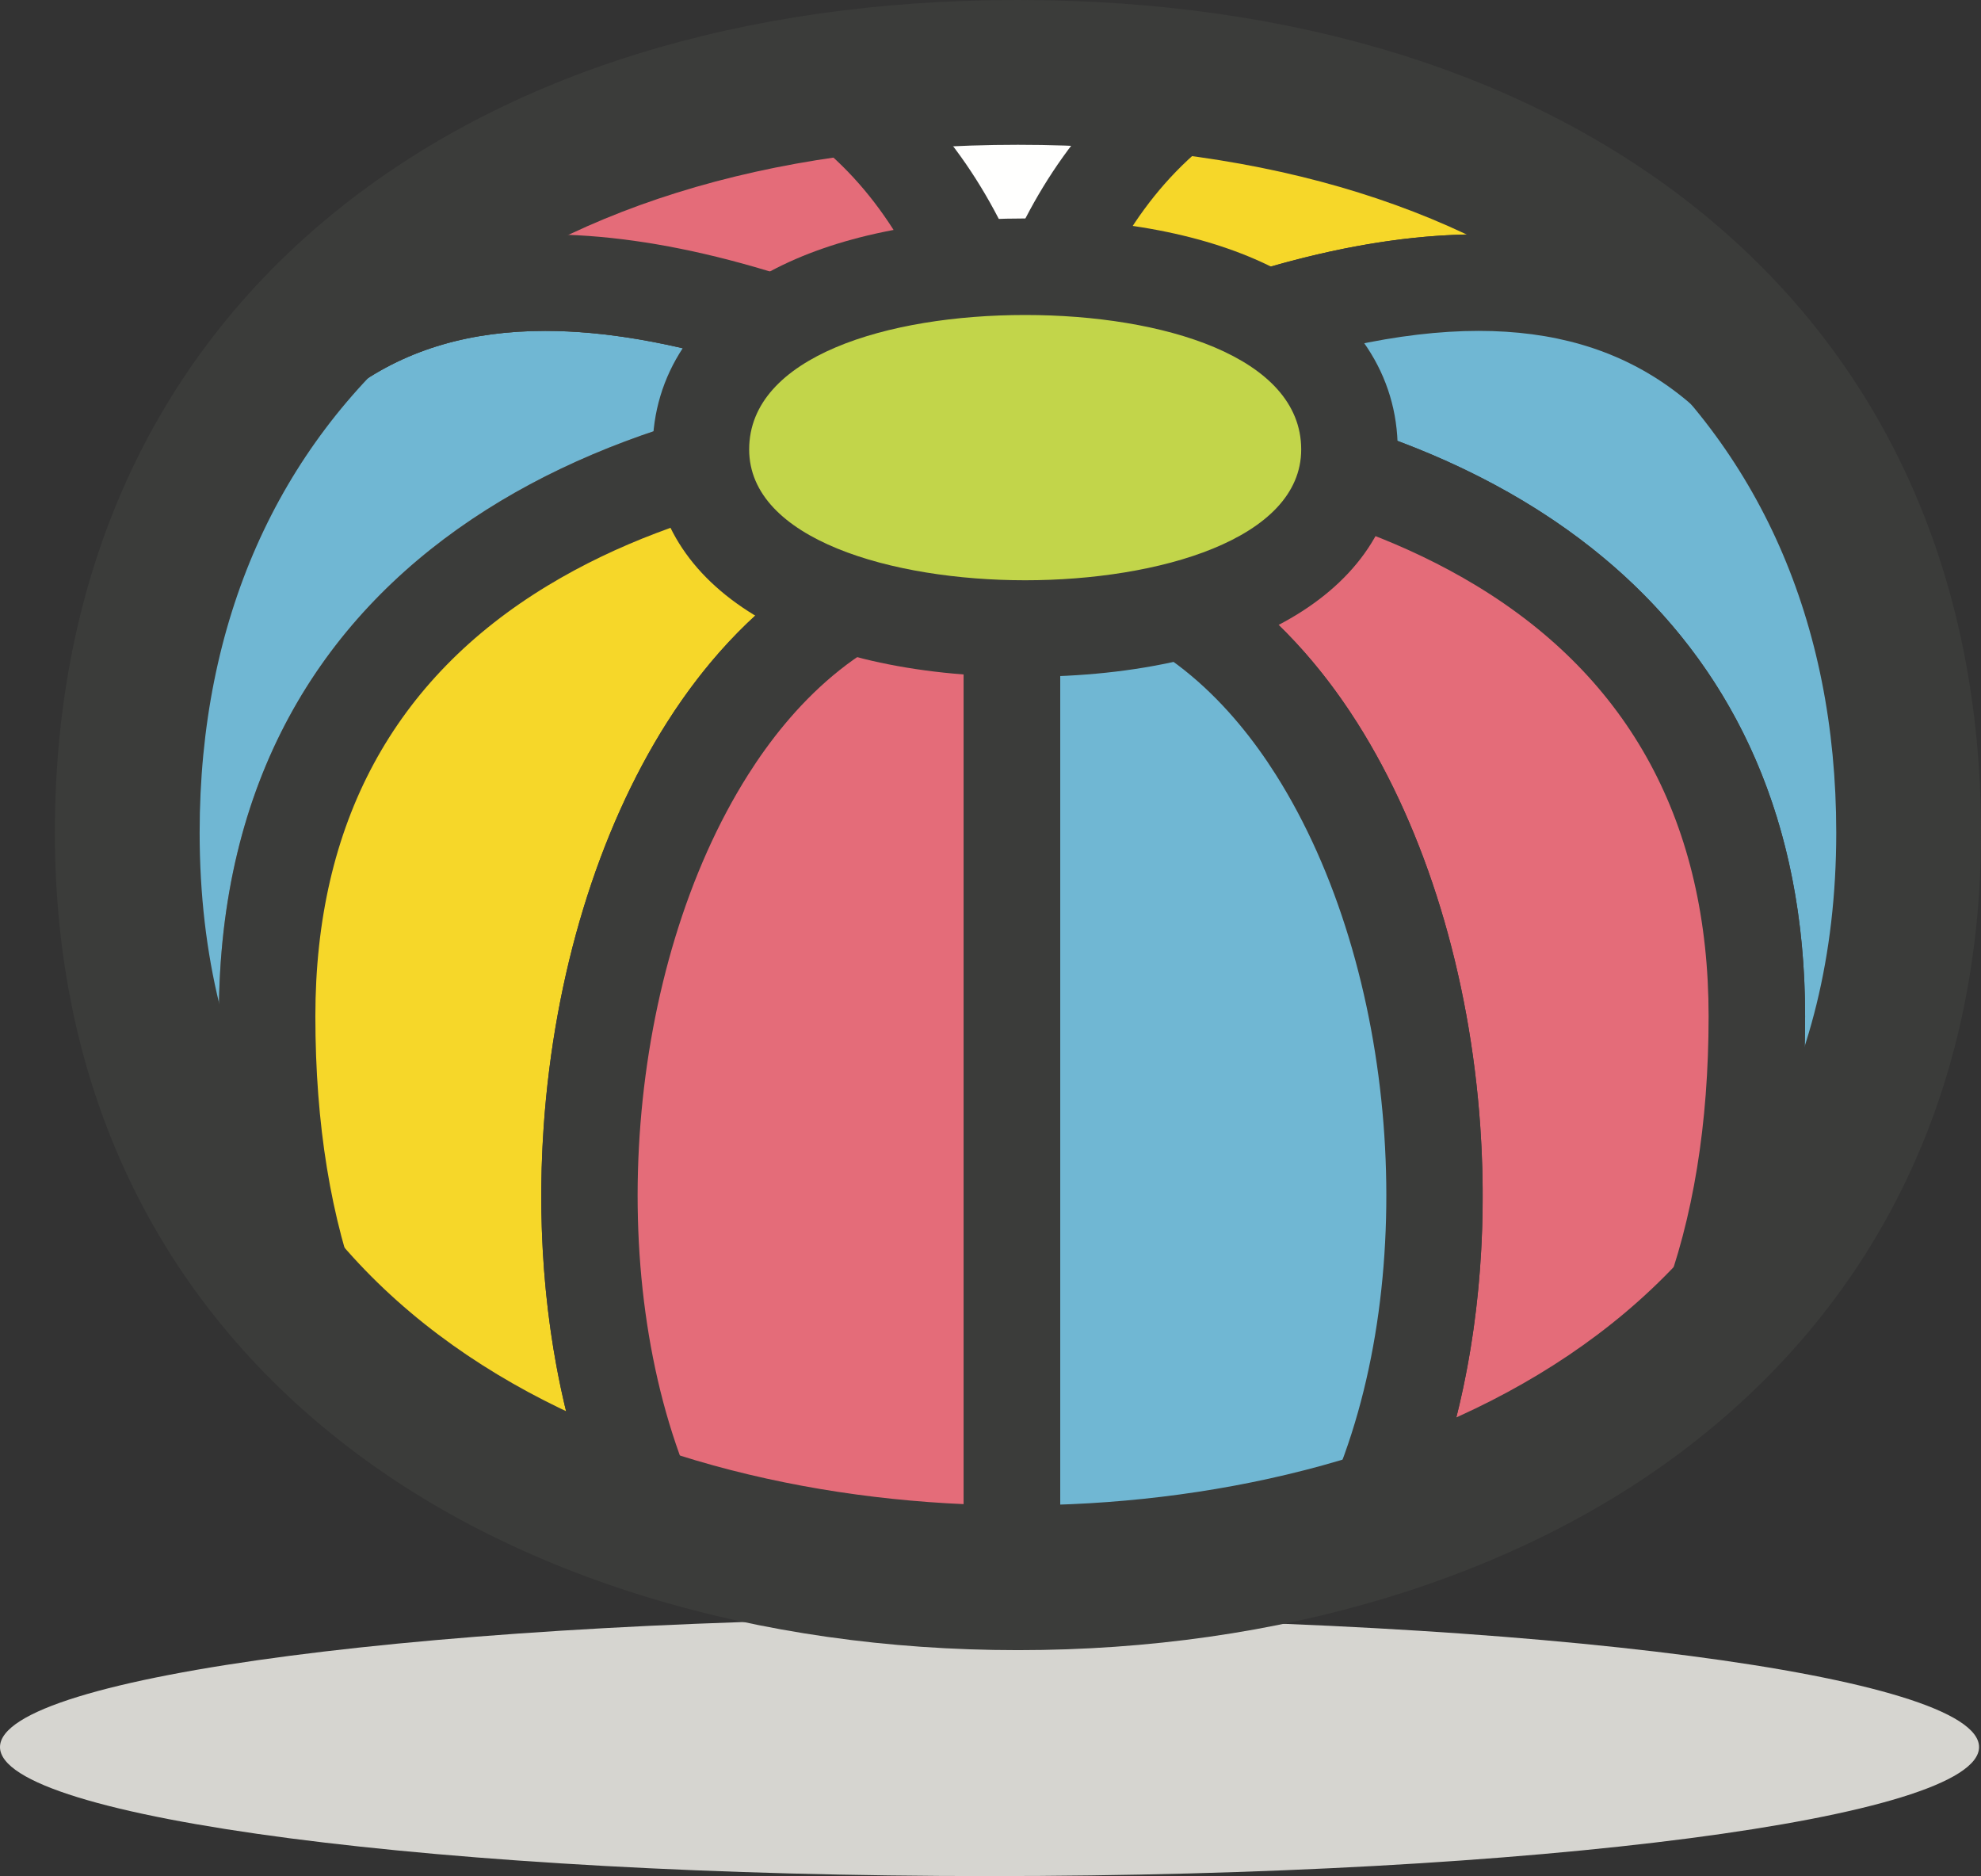 <?xml version="1.0" encoding="UTF-8"?>
<!DOCTYPE svg PUBLIC "-//W3C//DTD SVG 1.1//EN" "http://www.w3.org/Graphics/SVG/1.1/DTD/svg11.dtd">
<svg version="1.1" xmlns="http://www.w3.org/2000/svg" xmlns:xlink="http://www.w3.org/1999/xlink" x="0" y="0" width="410.552" height="388.729" viewBox="0, 0, 410.552, 388.729">
  <rect x="0" y="0" width="410.552" height="388.729" fill="#333333" stroke="none"/>
  <g id="Layer_1" transform="translate(-582.885, -1877.354)">
    <g id="boll">
      <path d="M993.034,2239.349 C993.034,2254.114 901.219,2266.083 787.959,2266.083 C674.699,2266.083 582.885,2254.114 582.885,2239.349 C582.885,2224.579 674.699,2212.608 787.959,2212.608 C901.219,2212.608 993.034,2224.579 993.034,2239.349" fill="#D6D5D0"/>
      <path d="M620.298,1989.03 C642.529,1939.703 686.348,1910.946 792.613,1965.333 C792.613,1965.333 788.807,1919.062 753.021,1895.31 C689.932,1904.771 641.14,1936.853 620.298,1989.03" fill="#FFFFFE"/>
      <path d="M620.293,1999.032 C618.988,1999.032 617.663,1998.776 616.387,1998.233 C611.383,1996.107 608.994,1990.371 611.012,1985.321 C632.61,1931.251 682.517,1895.772 751.538,1885.421 C753.989,1885.051 756.487,1885.608 758.552,1886.977 C797.924,1913.11 802.408,1962.427 802.58,1964.513 C802.877,1968.13 801.191,1971.624 798.176,1973.644 C795.162,1975.661 791.289,1975.889 788.057,1974.235 C751.342,1955.444 720.335,1945.915 695.899,1945.915 C665.061,1945.915 643.935,1960.921 629.415,1993.139 C627.749,1996.834 624.11,1999.032 620.293,1999.032 z M695.899,1925.915 C719.44,1925.915 746.583,1932.96 778.446,1947.386 C774.272,1934.432 766.142,1917.504 750.577,1905.821 C727.77,1909.632 707.414,1916.48 689.938,1926.069 C691.895,1925.968 693.882,1925.915 695.899,1925.915" fill="#3B3C3A"/>
      <path d="M620.298,1989.03 C613.129,2006.974 609.26,2027.29 609.26,2049.885 C609.26,2092.826 624.341,2126.996 649.257,2152.16 C641.689,2133.342 638.242,2111.686 638.242,2087.944 C638.242,1990.549 728.145,1965.333 792.613,1965.333 C686.348,1910.946 642.529,1939.703 620.298,1989.03" fill="#70B7D3"/>
      <path d="M649.26,2162.16 C646.662,2162.16 644.086,2161.151 642.15,2159.196 C614.091,2130.857 599.26,2093.058 599.26,2049.885 C599.26,2026.561 603.214,2004.839 611.012,1985.32 C611.065,1985.186 611.122,1985.054 611.181,1984.921 C629.076,1945.217 656.787,1925.915 695.899,1925.915 C723.923,1925.915 757.049,1935.897 797.169,1956.431 C801.282,1958.536 803.418,1963.185 802.335,1967.677 C801.252,1972.168 797.233,1975.333 792.613,1975.333 C771.094,1975.333 729.983,1978.364 696.43,1998.671 C664.455,2018.021 648.242,2048.057 648.242,2087.944 C648.242,2111.095 651.705,2131.445 658.535,2148.429 C660.31,2152.847 658.727,2157.903 654.749,2160.517 C653.069,2161.621 651.158,2162.16 649.26,2162.16 z M629.504,1992.94 C622.706,2010.038 619.26,2029.195 619.26,2049.885 C619.26,2069.182 622.423,2086.882 628.706,2102.878 C628.396,2098.015 628.242,2093.036 628.242,2087.944 C628.242,2006.474 687.195,1968.701 752.827,1958.369 C731.137,1950.093 712.078,1945.915 695.899,1945.915 C665.125,1945.915 644.021,1960.861 629.504,1992.94" fill="#82837F"/>
      <path d="M638.242,2087.944 C638.242,2111.686 641.689,2133.342 649.257,2152.16 C667.76,2170.849 691.687,2184.569 718.892,2193.225 C684.614,2120.593 715.855,1993.371 792.613,1993.371 C792.613,1976.1 792.613,1965.333 792.613,1965.333 C728.145,1965.333 638.242,1990.549 638.242,2087.944" fill="#F6D729"/>
      <path d="M718.892,2203.226 C717.879,2203.226 716.857,2203.072 715.86,2202.755 C686.233,2193.328 661.433,2178.673 642.15,2159.196 C641.214,2158.25 640.475,2157.126 639.978,2155.89 C632.191,2136.524 628.242,2113.663 628.242,2087.944 C628.242,1990.17 713.151,1955.333 792.613,1955.333 C798.136,1955.333 802.613,1959.81 802.613,1965.333 L802.613,1993.371 C802.613,1998.893 798.136,2003.371 792.613,2003.371 C765.49,2003.371 747.927,2022.099 737.969,2037.81 C711.816,2079.071 707.409,2145.463 727.936,2188.958 C729.634,2192.556 729.038,2196.817 726.418,2199.811 C724.486,2202.018 721.726,2203.226 718.892,2203.226 z M657.8,2146.554 C670.027,2158.536 684.788,2168.417 701.867,2176.071 C696.19,2156.229 693.972,2133.737 695.564,2110.745 C697.74,2079.329 706.801,2049.625 721.076,2027.103 C736.814,2002.272 758.392,1987.263 782.613,1984.032 L782.613,1975.546 C759.847,1976.505 725.335,1981.179 696.43,1998.671 C664.455,2018.021 648.242,2048.057 648.242,2087.944 C648.242,2110.249 651.457,2129.954 657.8,2146.554" fill="#3B3C3A"/>
      <path d="M718.892,2193.225 C741.598,2200.451 766.59,2204.141 792.613,2204.256 C792.613,2148.829 792.613,2043.598 792.613,1993.371 C715.855,1993.371 684.614,2120.593 718.892,2193.225" fill="#E46C79"/>
      <path d="M792.613,2214.256 C792.598,2214.256 792.584,2214.256 792.569,2214.256 C765.274,2214.136 739.466,2210.267 715.86,2202.755 C713.213,2201.912 711.035,2200.007 709.848,2197.493 C698.437,2173.313 693.364,2142.505 695.564,2110.745 C697.74,2079.329 706.801,2049.625 721.076,2027.103 C738.95,1998.901 764.356,1983.371 792.613,1983.371 C798.136,1983.371 802.613,1987.848 802.613,1993.371 L802.613,2204.256 C802.613,2206.915 801.554,2209.466 799.669,2211.343 C797.794,2213.208 795.257,2214.256 792.613,2214.256 z M726.16,2184.993 C743.752,2190.175 762.682,2193.203 782.613,2194.027 L782.613,2004.255 C761.095,2008.14 746.645,2024.12 737.969,2037.81 C712.599,2077.837 707.691,2141.513 726.16,2184.993" fill="#3B3C3A"/>
      <path d="M964.929,1989.03 C942.697,1939.703 898.879,1910.946 792.613,1965.333 C792.613,1965.333 796.419,1919.062 832.205,1895.31 C895.294,1904.771 944.086,1936.853 964.929,1989.03" fill="#FFFFFE"/>
      <path d="M964.933,1999.032 C961.115,1999.032 957.477,1996.835 955.811,1993.139 C941.291,1960.921 920.165,1945.915 889.327,1945.915 C864.891,1945.915 833.885,1955.444 797.169,1974.235 C793.937,1975.889 790.066,1975.661 787.051,1973.644 C784.035,1971.624 782.349,1968.13 782.646,1964.513 C782.818,1962.427 787.303,1913.11 826.675,1886.977 C828.739,1885.607 831.237,1885.054 833.688,1885.421 C902.709,1895.772 952.616,1931.251 974.215,1985.321 C976.232,1990.371 973.844,1996.107 968.839,1998.233 C967.564,1998.776 966.238,1999.032 964.933,1999.032 z M834.646,1905.821 C818.974,1917.567 810.854,1934.483 806.713,1947.416 C838.606,1932.97 865.769,1925.915 889.327,1925.915 C891.345,1925.915 893.331,1925.968 895.288,1926.069 C877.812,1916.48 857.454,1909.632 834.646,1905.821" fill="#3B3C3A"/>
      <path d="M620.298,1989.03 C642.529,1939.703 686.348,1910.946 792.613,1965.333 C792.613,1965.333 788.807,1919.062 753.021,1895.31 C689.932,1904.771 641.14,1936.853 620.298,1989.03" fill="#FFFFFE"/>
      <path d="M620.293,1999.032 C618.988,1999.032 617.663,1998.776 616.387,1998.233 C611.383,1996.107 608.994,1990.371 611.012,1985.321 C632.61,1931.251 682.517,1895.772 751.538,1885.421 C753.989,1885.051 756.487,1885.608 758.552,1886.977 C797.924,1913.11 802.408,1962.427 802.58,1964.513 C802.877,1968.13 801.191,1971.624 798.176,1973.644 C795.162,1975.661 791.289,1975.889 788.057,1974.235 C751.342,1955.444 720.335,1945.915 695.899,1945.915 C665.061,1945.915 643.935,1960.921 629.415,1993.139 C627.749,1996.834 624.11,1999.032 620.293,1999.032 z M695.899,1925.915 C719.44,1925.915 746.583,1932.96 778.446,1947.386 C774.272,1934.432 766.142,1917.504 750.577,1905.821 C727.77,1909.632 707.414,1916.48 689.938,1926.069 C691.895,1925.968 693.882,1925.915 695.899,1925.915" fill="#3B3C3A"/>
      <path d="M964.929,1989.03 C942.697,1939.703 898.879,1910.946 792.613,1965.333 C792.613,1965.333 796.419,1919.062 832.205,1895.31 C895.294,1904.771 944.086,1936.853 964.929,1989.03" fill="#FFFFFE"/>
      <path d="M964.933,1999.032 C961.115,1999.032 957.477,1996.835 955.811,1993.139 C941.291,1960.921 920.165,1945.915 889.327,1945.915 C864.891,1945.915 833.885,1955.444 797.169,1974.235 C793.937,1975.889 790.066,1975.661 787.051,1973.644 C784.035,1971.624 782.349,1968.13 782.646,1964.513 C782.818,1962.427 787.303,1913.11 826.675,1886.977 C828.739,1885.607 831.237,1885.054 833.688,1885.421 C902.709,1895.772 952.616,1931.251 974.215,1985.321 C976.232,1990.371 973.844,1996.107 968.839,1998.233 C967.564,1998.776 966.238,1999.032 964.933,1999.032 z M834.646,1905.821 C818.974,1917.567 810.854,1934.483 806.713,1947.416 C838.606,1932.97 865.769,1925.915 889.327,1925.915 C891.345,1925.915 893.331,1925.968 895.288,1926.069 C877.812,1916.48 857.454,1909.632 834.646,1905.821" fill="#3B3C3A"/>
      <path d="M752.908,1895.326 C776.829,1923.193 788.827,1946.721 792.613,1965.333 C792.613,1965.333 808.48,1922.933 832.607,1895 C820.195,1893.245 807.242,1892.355 793.848,1892.355 C779.666,1892.355 765.983,1893.359 752.908,1895.326" fill="#FFFFFE"/>
      <path d="M792.618,1975.333 C792.355,1975.333 792.092,1975.323 791.827,1975.302 C787.38,1974.951 783.703,1971.698 782.814,1967.326 C780.162,1954.288 771.504,1932.343 745.32,1901.839 C742.951,1899.079 742.267,1895.25 743.535,1891.841 C744.804,1888.431 747.823,1885.979 751.421,1885.437 C765.02,1883.392 779.295,1882.354 793.848,1882.354 C807.618,1882.354 821.129,1883.278 834.008,1885.099 C837.631,1885.61 840.684,1888.061 841.97,1891.487 C843.256,1894.913 842.567,1898.768 840.176,1901.536 C817.481,1927.811 802.131,1968.431 801.978,1968.838 C800.509,1972.766 796.758,1975.333 792.618,1975.333 z M772.129,1903.197 C781.271,1915.265 788.477,1926.88 793.711,1937.976 C798.816,1927.517 805.636,1914.942 813.832,1903.062 C800.15,1902.079 785.788,1902.122 772.129,1903.197" fill="#82837F"/>
      <path d="M620.298,1989.03 C642.529,1939.703 686.348,1910.946 792.613,1965.333 C792.613,1965.333 788.807,1919.062 753.021,1895.31 C689.932,1904.771 641.14,1936.853 620.298,1989.03" fill="#E46C79"/>
      <path d="M620.293,1999.032 C618.988,1999.032 617.663,1998.776 616.387,1998.233 C611.383,1996.107 608.994,1990.371 611.012,1985.321 C632.61,1931.251 682.517,1895.772 751.538,1885.421 C753.989,1885.051 756.487,1885.608 758.552,1886.977 C797.924,1913.11 802.408,1962.427 802.58,1964.513 C802.877,1968.13 801.191,1971.624 798.176,1973.644 C795.162,1975.661 791.289,1975.889 788.057,1974.235 C751.342,1955.444 720.335,1945.915 695.899,1945.915 C665.061,1945.915 643.935,1960.921 629.415,1993.139 C627.749,1996.834 624.11,1999.032 620.293,1999.032 z M695.899,1925.915 C719.44,1925.915 746.583,1932.96 778.446,1947.386 C774.272,1934.432 766.142,1917.504 750.577,1905.821 C727.77,1909.632 707.414,1916.48 689.938,1926.069 C691.895,1925.968 693.882,1925.915 695.899,1925.915" fill="#3B3C3A"/>
      <path d="M964.929,1989.03 C942.697,1939.703 898.879,1910.946 792.613,1965.333 C792.613,1965.333 796.419,1919.062 832.205,1895.31 C895.294,1904.771 944.086,1936.853 964.929,1989.03" fill="#F6D729"/>
      <path d="M964.933,1999.032 C961.115,1999.032 957.477,1996.835 955.811,1993.139 C941.291,1960.921 920.165,1945.915 889.327,1945.915 C864.891,1945.915 833.885,1955.444 797.169,1974.235 C793.937,1975.889 790.066,1975.661 787.051,1973.644 C784.035,1971.624 782.349,1968.13 782.646,1964.513 C782.818,1962.427 787.303,1913.11 826.675,1886.977 C828.739,1885.607 831.237,1885.054 833.688,1885.421 C902.709,1895.772 952.616,1931.251 974.215,1985.321 C976.232,1990.371 973.844,1996.107 968.839,1998.233 C967.564,1998.776 966.238,1999.032 964.933,1999.032 z M834.646,1905.821 C818.974,1917.567 810.854,1934.483 806.713,1947.416 C838.606,1932.97 865.769,1925.915 889.327,1925.915 C891.345,1925.915 893.331,1925.968 895.288,1926.069 C877.812,1916.48 857.454,1909.632 834.646,1905.821" fill="#3B3C3A"/>
      <path d="M964.929,1989.03 C972.097,2006.974 975.967,2027.29 975.967,2049.885 C975.967,2092.826 960.886,2126.996 935.97,2152.16 C943.537,2133.342 946.984,2111.686 946.984,2087.944 C946.984,1990.549 857.081,1965.333 792.613,1965.333 C898.879,1910.946 942.697,1939.703 964.929,1989.03" fill="#70B7D3"/>
      <path d="M935.967,2162.16 C934.067,2162.16 932.158,2161.621 930.477,2160.517 C926.499,2157.903 924.916,2152.847 926.691,2148.429 C933.521,2131.445 936.984,2111.095 936.984,2087.944 C936.984,2048.057 920.771,2018.021 888.797,1998.671 C855.243,1978.364 814.133,1975.333 792.613,1975.333 C787.993,1975.333 783.975,1972.168 782.891,1967.677 C781.808,1963.185 783.944,1958.536 788.057,1956.431 C828.178,1935.897 861.304,1925.915 889.327,1925.915 C928.439,1925.915 956.15,1945.217 974.046,1984.921 C974.104,1985.054 974.161,1985.186 974.215,1985.32 C982.013,2004.839 985.967,2026.561 985.967,2049.885 C985.967,2093.058 971.136,2130.857 943.076,2159.196 C941.141,2161.15 938.564,2162.16 935.967,2162.16 z M832.399,1958.369 C898.031,1968.701 956.984,2006.474 956.984,2087.944 C956.984,2093.036 956.83,2098.015 956.52,2102.878 C962.804,2086.882 965.967,2069.182 965.967,2049.885 C965.967,2029.195 962.52,2010.038 955.722,1992.94 C941.205,1960.861 920.101,1945.915 889.327,1945.915 C873.148,1945.915 854.09,1950.093 832.399,1958.369" fill="#3B3C3A"/>
      <path d="M946.984,2087.944 C946.984,2111.686 943.537,2133.342 935.97,2152.16 C917.467,2170.849 893.539,2184.569 866.334,2193.225 C900.612,2120.593 869.371,1993.371 792.613,1993.371 C792.613,1976.1 792.613,1965.333 792.613,1965.333 C857.081,1965.333 946.984,1990.549 946.984,2087.944" fill="#E46C79"/>
      <path d="M866.335,2203.226 C863.499,2203.226 860.74,2202.019 858.808,2199.811 C856.188,2196.817 855.593,2192.556 857.29,2188.958 C877.817,2145.463 873.41,2079.071 847.258,2037.81 C837.3,2022.099 819.736,2003.371 792.613,2003.371 C787.091,2003.371 782.613,1998.893 782.613,1993.371 L782.613,1965.333 C782.613,1959.81 787.091,1955.333 792.613,1955.333 C872.075,1955.333 956.984,1990.17 956.984,2087.944 C956.984,2113.663 953.035,2136.524 945.248,2155.89 C944.751,2157.126 944.012,2158.25 943.076,2159.196 C923.793,2178.673 898.993,2193.328 869.366,2202.755 C868.369,2203.072 867.346,2203.226 866.335,2203.226 z M802.613,1984.032 C826.834,1987.263 848.412,2002.272 864.15,2027.103 C878.426,2049.625 887.486,2079.329 889.662,2110.745 C891.255,2133.737 889.036,2156.229 883.359,2176.071 C900.438,2168.417 915.199,2158.536 927.427,2146.554 C933.769,2129.954 936.984,2110.249 936.984,2087.944 C936.984,2048.057 920.771,2018.021 888.797,1998.671 C859.892,1981.179 825.379,1976.505 802.613,1975.546 L802.613,1984.032" fill="#3B3C3A"/>
      <path d="M866.334,2193.225 C843.628,2200.451 818.637,2204.141 792.613,2204.256 C792.613,2148.829 792.613,2043.598 792.613,1993.371 C869.371,1993.371 900.612,2120.593 866.334,2193.225" fill="#70B7D3"/>
      <path d="M792.613,2214.256 C789.969,2214.256 787.432,2213.208 785.557,2211.343 C783.673,2209.466 782.613,2206.915 782.613,2204.256 L782.613,1993.371 C782.613,1987.848 787.091,1983.371 792.613,1983.371 C820.87,1983.371 846.276,1998.901 864.15,2027.103 C878.426,2049.625 887.486,2079.329 889.662,2110.745 C891.862,2142.505 886.789,2173.313 875.378,2197.493 C874.191,2200.007 872.013,2201.912 869.366,2202.755 C845.761,2210.267 819.952,2214.136 792.657,2214.256 C792.642,2214.256 792.628,2214.256 792.613,2214.256 z M802.613,2004.255 L802.613,2194.027 C822.544,2193.203 841.474,2190.175 859.066,2184.993 C877.535,2141.513 872.628,2077.837 847.258,2037.81 C838.581,2024.12 824.132,2008.14 802.613,2004.255" fill="#3B3C3A"/>
      <path d="M795.348,1932.621 C756.726,1932.621 728.145,1945.999 728.145,1970.482 C728.145,1994.966 759.043,2007.587 795.348,2007.587 C831.652,2007.587 862.552,1994.966 862.552,1970.482 C862.552,1945.999 833.97,1932.621 795.348,1932.621" fill="#C2D54A"/>
      <path d="M795.348,2017.587 C748.449,2017.587 718.145,1999.097 718.145,1970.482 C718.145,1955.085 726.811,1941.97 742.547,1933.553 C755.916,1926.401 774.175,1922.621 795.348,1922.621 C816.522,1922.621 834.781,1926.401 848.15,1933.553 C863.886,1941.971 872.552,1955.085 872.552,1970.482 C872.552,1999.097 842.248,2017.587 795.348,2017.587 z M795.348,1942.621 C766.876,1942.621 738.145,1951.235 738.145,1970.482 C738.145,1989.105 767.798,1997.587 795.348,1997.587 C822.899,1997.587 852.552,1989.105 852.552,1970.482 C852.552,1951.235 823.821,1942.621 795.348,1942.621" fill="#3B3C3A"/>
      <path d="M793.848,2219.266 C739.678,2219.266 690.375,2204.317 655.023,2177.174 C615.271,2146.651 594.26,2102.636 594.26,2049.885 C594.26,1996.524 614.34,1952.048 652.329,1921.265 C687.779,1892.538 736.716,1877.354 793.848,1877.354 C850.981,1877.354 899.918,1892.538 935.368,1921.265 C973.357,1952.048 993.437,1996.524 993.437,2049.885 C993.437,2102.636 972.426,2146.651 932.673,2177.174 C897.32,2204.317 848.018,2219.266 793.848,2219.266 z M793.848,1907.355 C689.242,1907.355 624.26,1961.969 624.26,2049.885 C624.26,2152.763 715.616,2189.266 793.848,2189.266 C872.081,2189.266 963.437,2152.763 963.437,2049.885 C963.437,1961.969 898.455,1907.355 793.848,1907.355" fill="#3B3C3A"/>
    </g>
  </g>
</svg>
